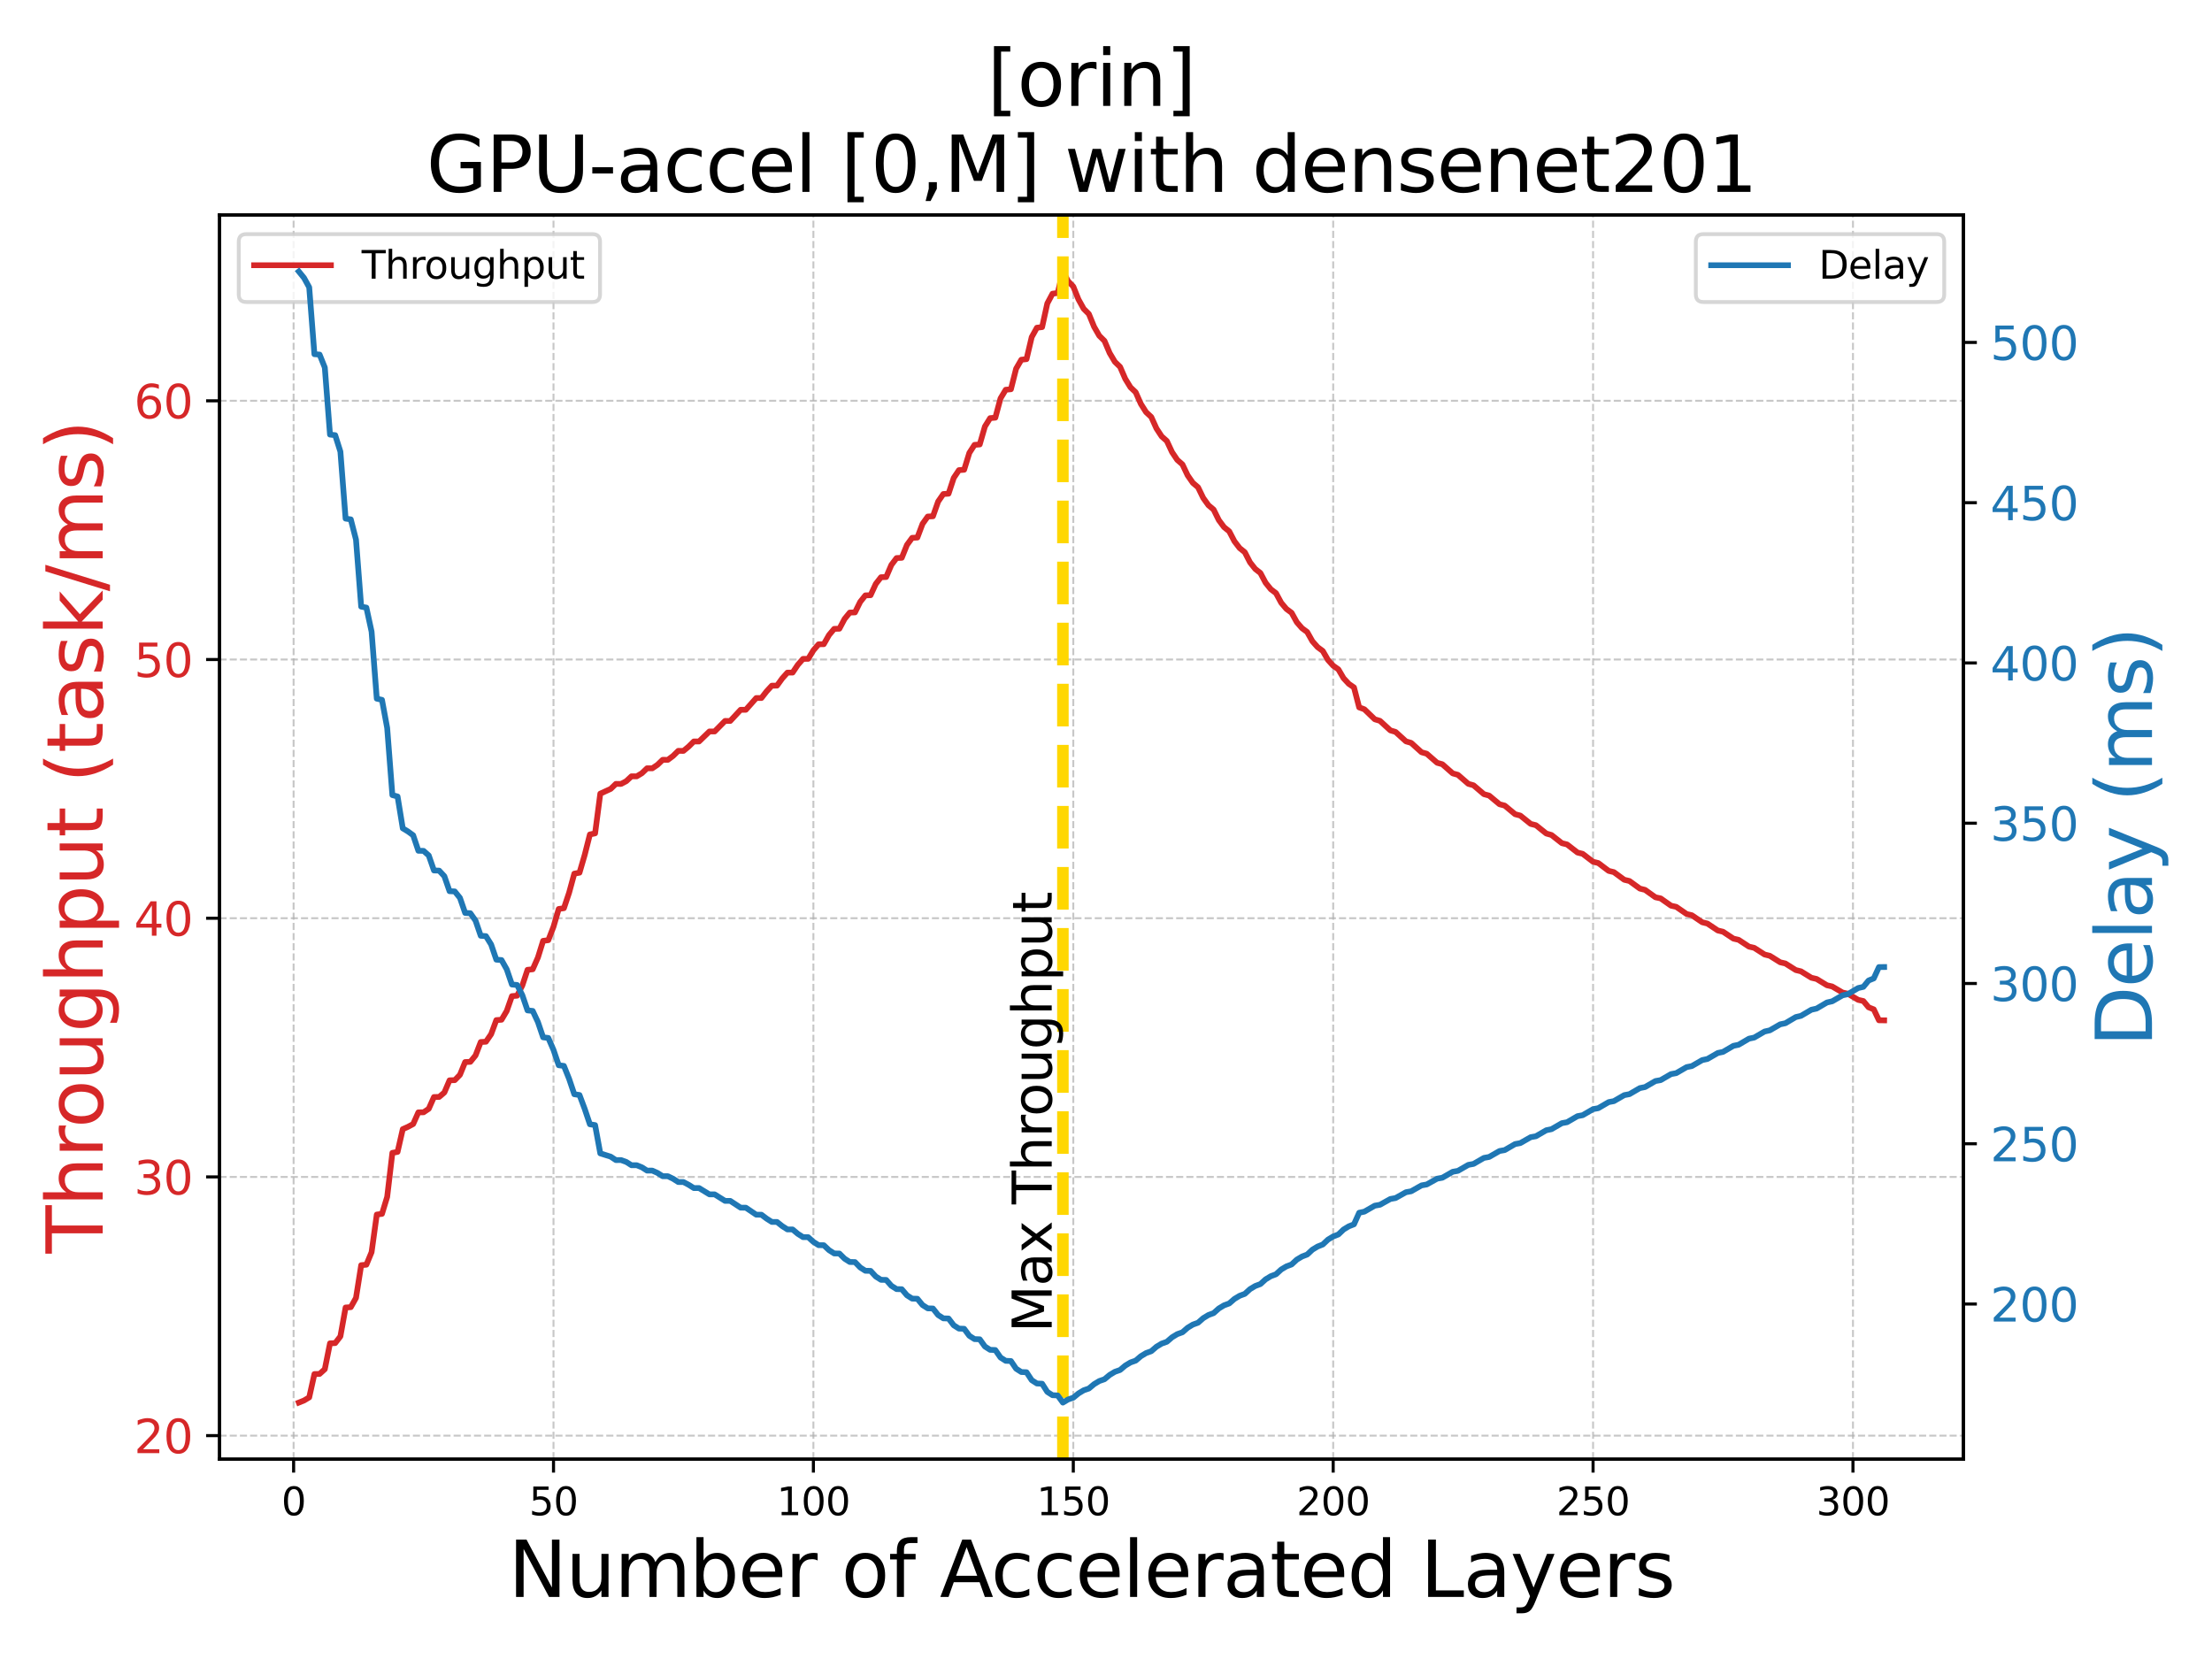 <?xml version="1.0" encoding="utf-8" standalone="no"?>
<!DOCTYPE svg PUBLIC "-//W3C//DTD SVG 1.1//EN"
  "http://www.w3.org/Graphics/SVG/1.1/DTD/svg11.dtd">
<svg xmlns:xlink="http://www.w3.org/1999/xlink" width="576pt" height="432pt" viewBox="0 0 576 432" xmlns="http://www.w3.org/2000/svg" version="1.1">
 <defs>
  <style type="text/css">*{stroke-linejoin: round; stroke-linecap: butt}</style>
 </defs>
 <g id="figure_1">
  <g id="patch_1">
   <path d="M 0 432 
L 576 432 
L 576 0 
L 0 0 
z
" style="fill: #ffffff"/>
  </g>
  <g id="axes_1">
   <g id="patch_2">
    <path d="M 57.17 379.96 
L 511.27 379.96 
L 511.27 55.968 
L 57.17 55.968 
z
" style="fill: #ffffff"/>
   </g>
   <g id="matplotlib.axis_1">
    <g id="xtick_1">
     <g id="line2d_1">
      <path d="M 76.457 379.96 
L 76.457 55.968 
" clip-path="url(#pb96b2871b0)" style="fill: none; stroke-dasharray: 1.85,0.8; stroke-dashoffset: 0; stroke: #b0b0b0; stroke-opacity: 0.7; stroke-width: 0.5"/>
     </g>
     <g id="line2d_2">
      <defs>
       <path id="m03e91aa13e" d="M 0 0 
L 0 3.5 
" style="stroke: #000000; stroke-width: 0.8"/>
      </defs>
      <g>
       <use xlink:href="#m03e91aa13e" x="76.457" y="379.96" style="stroke: #000000; stroke-width: 0.8"/>
      </g>
     </g>
     <g id="text_1">
      <!-- 0 -->
      <g transform="translate(73.276 394.558) scale(0.1 -0.1)">
       <defs>
        <path id="DejaVuSans-30" d="M 2034 4250 
Q 1547 4250 1301 3770 
Q 1056 3291 1056 2328 
Q 1056 1369 1301 889 
Q 1547 409 2034 409 
Q 2525 409 2770 889 
Q 3016 1369 3016 2328 
Q 3016 3291 2770 3770 
Q 2525 4250 2034 4250 
z
M 2034 4750 
Q 2819 4750 3233 4129 
Q 3647 3509 3647 2328 
Q 3647 1150 3233 529 
Q 2819 -91 2034 -91 
Q 1250 -91 836 529 
Q 422 1150 422 2328 
Q 422 3509 836 4129 
Q 1250 4750 2034 4750 
z
" transform="scale(0.016)"/>
       </defs>
       <use xlink:href="#DejaVuSans-30"/>
      </g>
     </g>
    </g>
    <g id="xtick_2">
     <g id="line2d_3">
      <path d="M 144.133 379.96 
L 144.133 55.968 
" clip-path="url(#pb96b2871b0)" style="fill: none; stroke-dasharray: 1.85,0.8; stroke-dashoffset: 0; stroke: #b0b0b0; stroke-opacity: 0.7; stroke-width: 0.5"/>
     </g>
     <g id="line2d_4">
      <g>
       <use xlink:href="#m03e91aa13e" x="144.133" y="379.96" style="stroke: #000000; stroke-width: 0.8"/>
      </g>
     </g>
     <g id="text_2">
      <!-- 50 -->
      <g transform="translate(137.77 394.558) scale(0.1 -0.1)">
       <defs>
        <path id="DejaVuSans-35" d="M 691 4666 
L 3169 4666 
L 3169 4134 
L 1269 4134 
L 1269 2991 
Q 1406 3038 1543 3061 
Q 1681 3084 1819 3084 
Q 2600 3084 3056 2656 
Q 3513 2228 3513 1497 
Q 3513 744 3044 326 
Q 2575 -91 1722 -91 
Q 1428 -91 1123 -41 
Q 819 9 494 109 
L 494 744 
Q 775 591 1075 516 
Q 1375 441 1709 441 
Q 2250 441 2565 725 
Q 2881 1009 2881 1497 
Q 2881 1984 2565 2268 
Q 2250 2553 1709 2553 
Q 1456 2553 1204 2497 
Q 953 2441 691 2322 
L 691 4666 
z
" transform="scale(0.016)"/>
       </defs>
       <use xlink:href="#DejaVuSans-35"/>
       <use xlink:href="#DejaVuSans-30" x="63.623"/>
      </g>
     </g>
    </g>
    <g id="xtick_3">
     <g id="line2d_5">
      <path d="M 211.808 379.96 
L 211.808 55.968 
" clip-path="url(#pb96b2871b0)" style="fill: none; stroke-dasharray: 1.85,0.8; stroke-dashoffset: 0; stroke: #b0b0b0; stroke-opacity: 0.7; stroke-width: 0.5"/>
     </g>
     <g id="line2d_6">
      <g>
       <use xlink:href="#m03e91aa13e" x="211.808" y="379.96" style="stroke: #000000; stroke-width: 0.8"/>
      </g>
     </g>
     <g id="text_3">
      <!-- 100 -->
      <g transform="translate(202.264 394.558) scale(0.1 -0.1)">
       <defs>
        <path id="DejaVuSans-31" d="M 794 531 
L 1825 531 
L 1825 4091 
L 703 3866 
L 703 4441 
L 1819 4666 
L 2450 4666 
L 2450 531 
L 3481 531 
L 3481 0 
L 794 0 
L 794 531 
z
" transform="scale(0.016)"/>
       </defs>
       <use xlink:href="#DejaVuSans-31"/>
       <use xlink:href="#DejaVuSans-30" x="63.623"/>
       <use xlink:href="#DejaVuSans-30" x="127.246"/>
      </g>
     </g>
    </g>
    <g id="xtick_4">
     <g id="line2d_7">
      <path d="M 279.483 379.96 
L 279.483 55.968 
" clip-path="url(#pb96b2871b0)" style="fill: none; stroke-dasharray: 1.85,0.8; stroke-dashoffset: 0; stroke: #b0b0b0; stroke-opacity: 0.7; stroke-width: 0.5"/>
     </g>
     <g id="line2d_8">
      <g>
       <use xlink:href="#m03e91aa13e" x="279.483" y="379.96" style="stroke: #000000; stroke-width: 0.8"/>
      </g>
     </g>
     <g id="text_4">
      <!-- 150 -->
      <g transform="translate(269.939 394.558) scale(0.1 -0.1)">
       <use xlink:href="#DejaVuSans-31"/>
       <use xlink:href="#DejaVuSans-35" x="63.623"/>
       <use xlink:href="#DejaVuSans-30" x="127.246"/>
      </g>
     </g>
    </g>
    <g id="xtick_5">
     <g id="line2d_9">
      <path d="M 347.158 379.96 
L 347.158 55.968 
" clip-path="url(#pb96b2871b0)" style="fill: none; stroke-dasharray: 1.85,0.8; stroke-dashoffset: 0; stroke: #b0b0b0; stroke-opacity: 0.7; stroke-width: 0.5"/>
     </g>
     <g id="line2d_10">
      <g>
       <use xlink:href="#m03e91aa13e" x="347.158" y="379.96" style="stroke: #000000; stroke-width: 0.8"/>
      </g>
     </g>
     <g id="text_5">
      <!-- 200 -->
      <g transform="translate(337.614 394.558) scale(0.1 -0.1)">
       <defs>
        <path id="DejaVuSans-32" d="M 1228 531 
L 3431 531 
L 3431 0 
L 469 0 
L 469 531 
Q 828 903 1448 1529 
Q 2069 2156 2228 2338 
Q 2531 2678 2651 2914 
Q 2772 3150 2772 3378 
Q 2772 3750 2511 3984 
Q 2250 4219 1831 4219 
Q 1534 4219 1204 4116 
Q 875 4013 500 3803 
L 500 4441 
Q 881 4594 1212 4672 
Q 1544 4750 1819 4750 
Q 2544 4750 2975 4387 
Q 3406 4025 3406 3419 
Q 3406 3131 3298 2873 
Q 3191 2616 2906 2266 
Q 2828 2175 2409 1742 
Q 1991 1309 1228 531 
z
" transform="scale(0.016)"/>
       </defs>
       <use xlink:href="#DejaVuSans-32"/>
       <use xlink:href="#DejaVuSans-30" x="63.623"/>
       <use xlink:href="#DejaVuSans-30" x="127.246"/>
      </g>
     </g>
    </g>
    <g id="xtick_6">
     <g id="line2d_11">
      <path d="M 414.833 379.96 
L 414.833 55.968 
" clip-path="url(#pb96b2871b0)" style="fill: none; stroke-dasharray: 1.85,0.8; stroke-dashoffset: 0; stroke: #b0b0b0; stroke-opacity: 0.7; stroke-width: 0.5"/>
     </g>
     <g id="line2d_12">
      <g>
       <use xlink:href="#m03e91aa13e" x="414.833" y="379.96" style="stroke: #000000; stroke-width: 0.8"/>
      </g>
     </g>
     <g id="text_6">
      <!-- 250 -->
      <g transform="translate(405.289 394.558) scale(0.1 -0.1)">
       <use xlink:href="#DejaVuSans-32"/>
       <use xlink:href="#DejaVuSans-35" x="63.623"/>
       <use xlink:href="#DejaVuSans-30" x="127.246"/>
      </g>
     </g>
    </g>
    <g id="xtick_7">
     <g id="line2d_13">
      <path d="M 482.508 379.96 
L 482.508 55.968 
" clip-path="url(#pb96b2871b0)" style="fill: none; stroke-dasharray: 1.85,0.8; stroke-dashoffset: 0; stroke: #b0b0b0; stroke-opacity: 0.7; stroke-width: 0.5"/>
     </g>
     <g id="line2d_14">
      <g>
       <use xlink:href="#m03e91aa13e" x="482.508" y="379.96" style="stroke: #000000; stroke-width: 0.8"/>
      </g>
     </g>
     <g id="text_7">
      <!-- 300 -->
      <g transform="translate(472.964 394.558) scale(0.1 -0.1)">
       <defs>
        <path id="DejaVuSans-33" d="M 2597 2516 
Q 3050 2419 3304 2112 
Q 3559 1806 3559 1356 
Q 3559 666 3084 287 
Q 2609 -91 1734 -91 
Q 1441 -91 1130 -33 
Q 819 25 488 141 
L 488 750 
Q 750 597 1062 519 
Q 1375 441 1716 441 
Q 2309 441 2620 675 
Q 2931 909 2931 1356 
Q 2931 1769 2642 2001 
Q 2353 2234 1838 2234 
L 1294 2234 
L 1294 2753 
L 1863 2753 
Q 2328 2753 2575 2939 
Q 2822 3125 2822 3475 
Q 2822 3834 2567 4026 
Q 2313 4219 1838 4219 
Q 1578 4219 1281 4162 
Q 984 4106 628 3988 
L 628 4550 
Q 988 4650 1302 4700 
Q 1616 4750 1894 4750 
Q 2613 4750 3031 4423 
Q 3450 4097 3450 3541 
Q 3450 3153 3228 2886 
Q 3006 2619 2597 2516 
z
" transform="scale(0.016)"/>
       </defs>
       <use xlink:href="#DejaVuSans-33"/>
       <use xlink:href="#DejaVuSans-30" x="63.623"/>
       <use xlink:href="#DejaVuSans-30" x="127.246"/>
      </g>
     </g>
    </g>
    <g id="text_8">
     <!-- Number of Accelerated Layers -->
     <g transform="translate(132.375 415.835) scale(0.2 -0.2)">
      <defs>
       <path id="DejaVuSans-4e" d="M 628 4666 
L 1478 4666 
L 3547 763 
L 3547 4666 
L 4159 4666 
L 4159 0 
L 3309 0 
L 1241 3903 
L 1241 0 
L 628 0 
L 628 4666 
z
" transform="scale(0.016)"/>
       <path id="DejaVuSans-75" d="M 544 1381 
L 544 3500 
L 1119 3500 
L 1119 1403 
Q 1119 906 1312 657 
Q 1506 409 1894 409 
Q 2359 409 2629 706 
Q 2900 1003 2900 1516 
L 2900 3500 
L 3475 3500 
L 3475 0 
L 2900 0 
L 2900 538 
Q 2691 219 2414 64 
Q 2138 -91 1772 -91 
Q 1169 -91 856 284 
Q 544 659 544 1381 
z
M 1991 3584 
L 1991 3584 
z
" transform="scale(0.016)"/>
       <path id="DejaVuSans-6d" d="M 3328 2828 
Q 3544 3216 3844 3400 
Q 4144 3584 4550 3584 
Q 5097 3584 5394 3201 
Q 5691 2819 5691 2113 
L 5691 0 
L 5113 0 
L 5113 2094 
Q 5113 2597 4934 2840 
Q 4756 3084 4391 3084 
Q 3944 3084 3684 2787 
Q 3425 2491 3425 1978 
L 3425 0 
L 2847 0 
L 2847 2094 
Q 2847 2600 2669 2842 
Q 2491 3084 2119 3084 
Q 1678 3084 1418 2786 
Q 1159 2488 1159 1978 
L 1159 0 
L 581 0 
L 581 3500 
L 1159 3500 
L 1159 2956 
Q 1356 3278 1631 3431 
Q 1906 3584 2284 3584 
Q 2666 3584 2933 3390 
Q 3200 3197 3328 2828 
z
" transform="scale(0.016)"/>
       <path id="DejaVuSans-62" d="M 3116 1747 
Q 3116 2381 2855 2742 
Q 2594 3103 2138 3103 
Q 1681 3103 1420 2742 
Q 1159 2381 1159 1747 
Q 1159 1113 1420 752 
Q 1681 391 2138 391 
Q 2594 391 2855 752 
Q 3116 1113 3116 1747 
z
M 1159 2969 
Q 1341 3281 1617 3432 
Q 1894 3584 2278 3584 
Q 2916 3584 3314 3078 
Q 3713 2572 3713 1747 
Q 3713 922 3314 415 
Q 2916 -91 2278 -91 
Q 1894 -91 1617 61 
Q 1341 213 1159 525 
L 1159 0 
L 581 0 
L 581 4863 
L 1159 4863 
L 1159 2969 
z
" transform="scale(0.016)"/>
       <path id="DejaVuSans-65" d="M 3597 1894 
L 3597 1613 
L 953 1613 
Q 991 1019 1311 708 
Q 1631 397 2203 397 
Q 2534 397 2845 478 
Q 3156 559 3463 722 
L 3463 178 
Q 3153 47 2828 -22 
Q 2503 -91 2169 -91 
Q 1331 -91 842 396 
Q 353 884 353 1716 
Q 353 2575 817 3079 
Q 1281 3584 2069 3584 
Q 2775 3584 3186 3129 
Q 3597 2675 3597 1894 
z
M 3022 2063 
Q 3016 2534 2758 2815 
Q 2500 3097 2075 3097 
Q 1594 3097 1305 2825 
Q 1016 2553 972 2059 
L 3022 2063 
z
" transform="scale(0.016)"/>
       <path id="DejaVuSans-72" d="M 2631 2963 
Q 2534 3019 2420 3045 
Q 2306 3072 2169 3072 
Q 1681 3072 1420 2755 
Q 1159 2438 1159 1844 
L 1159 0 
L 581 0 
L 581 3500 
L 1159 3500 
L 1159 2956 
Q 1341 3275 1631 3429 
Q 1922 3584 2338 3584 
Q 2397 3584 2469 3576 
Q 2541 3569 2628 3553 
L 2631 2963 
z
" transform="scale(0.016)"/>
       <path id="DejaVuSans-20" transform="scale(0.016)"/>
       <path id="DejaVuSans-6f" d="M 1959 3097 
Q 1497 3097 1228 2736 
Q 959 2375 959 1747 
Q 959 1119 1226 758 
Q 1494 397 1959 397 
Q 2419 397 2687 759 
Q 2956 1122 2956 1747 
Q 2956 2369 2687 2733 
Q 2419 3097 1959 3097 
z
M 1959 3584 
Q 2709 3584 3137 3096 
Q 3566 2609 3566 1747 
Q 3566 888 3137 398 
Q 2709 -91 1959 -91 
Q 1206 -91 779 398 
Q 353 888 353 1747 
Q 353 2609 779 3096 
Q 1206 3584 1959 3584 
z
" transform="scale(0.016)"/>
       <path id="DejaVuSans-66" d="M 2375 4863 
L 2375 4384 
L 1825 4384 
Q 1516 4384 1395 4259 
Q 1275 4134 1275 3809 
L 1275 3500 
L 2222 3500 
L 2222 3053 
L 1275 3053 
L 1275 0 
L 697 0 
L 697 3053 
L 147 3053 
L 147 3500 
L 697 3500 
L 697 3744 
Q 697 4328 969 4595 
Q 1241 4863 1831 4863 
L 2375 4863 
z
" transform="scale(0.016)"/>
       <path id="DejaVuSans-41" d="M 2188 4044 
L 1331 1722 
L 3047 1722 
L 2188 4044 
z
M 1831 4666 
L 2547 4666 
L 4325 0 
L 3669 0 
L 3244 1197 
L 1141 1197 
L 716 0 
L 50 0 
L 1831 4666 
z
" transform="scale(0.016)"/>
       <path id="DejaVuSans-63" d="M 3122 3366 
L 3122 2828 
Q 2878 2963 2633 3030 
Q 2388 3097 2138 3097 
Q 1578 3097 1268 2742 
Q 959 2388 959 1747 
Q 959 1106 1268 751 
Q 1578 397 2138 397 
Q 2388 397 2633 464 
Q 2878 531 3122 666 
L 3122 134 
Q 2881 22 2623 -34 
Q 2366 -91 2075 -91 
Q 1284 -91 818 406 
Q 353 903 353 1747 
Q 353 2603 823 3093 
Q 1294 3584 2113 3584 
Q 2378 3584 2631 3529 
Q 2884 3475 3122 3366 
z
" transform="scale(0.016)"/>
       <path id="DejaVuSans-6c" d="M 603 4863 
L 1178 4863 
L 1178 0 
L 603 0 
L 603 4863 
z
" transform="scale(0.016)"/>
       <path id="DejaVuSans-61" d="M 2194 1759 
Q 1497 1759 1228 1600 
Q 959 1441 959 1056 
Q 959 750 1161 570 
Q 1363 391 1709 391 
Q 2188 391 2477 730 
Q 2766 1069 2766 1631 
L 2766 1759 
L 2194 1759 
z
M 3341 1997 
L 3341 0 
L 2766 0 
L 2766 531 
Q 2569 213 2275 61 
Q 1981 -91 1556 -91 
Q 1019 -91 701 211 
Q 384 513 384 1019 
Q 384 1609 779 1909 
Q 1175 2209 1959 2209 
L 2766 2209 
L 2766 2266 
Q 2766 2663 2505 2880 
Q 2244 3097 1772 3097 
Q 1472 3097 1187 3025 
Q 903 2953 641 2809 
L 641 3341 
Q 956 3463 1253 3523 
Q 1550 3584 1831 3584 
Q 2591 3584 2966 3190 
Q 3341 2797 3341 1997 
z
" transform="scale(0.016)"/>
       <path id="DejaVuSans-74" d="M 1172 4494 
L 1172 3500 
L 2356 3500 
L 2356 3053 
L 1172 3053 
L 1172 1153 
Q 1172 725 1289 603 
Q 1406 481 1766 481 
L 2356 481 
L 2356 0 
L 1766 0 
Q 1100 0 847 248 
Q 594 497 594 1153 
L 594 3053 
L 172 3053 
L 172 3500 
L 594 3500 
L 594 4494 
L 1172 4494 
z
" transform="scale(0.016)"/>
       <path id="DejaVuSans-64" d="M 2906 2969 
L 2906 4863 
L 3481 4863 
L 3481 0 
L 2906 0 
L 2906 525 
Q 2725 213 2448 61 
Q 2172 -91 1784 -91 
Q 1150 -91 751 415 
Q 353 922 353 1747 
Q 353 2572 751 3078 
Q 1150 3584 1784 3584 
Q 2172 3584 2448 3432 
Q 2725 3281 2906 2969 
z
M 947 1747 
Q 947 1113 1208 752 
Q 1469 391 1925 391 
Q 2381 391 2643 752 
Q 2906 1113 2906 1747 
Q 2906 2381 2643 2742 
Q 2381 3103 1925 3103 
Q 1469 3103 1208 2742 
Q 947 2381 947 1747 
z
" transform="scale(0.016)"/>
       <path id="DejaVuSans-4c" d="M 628 4666 
L 1259 4666 
L 1259 531 
L 3531 531 
L 3531 0 
L 628 0 
L 628 4666 
z
" transform="scale(0.016)"/>
       <path id="DejaVuSans-79" d="M 2059 -325 
Q 1816 -950 1584 -1140 
Q 1353 -1331 966 -1331 
L 506 -1331 
L 506 -850 
L 844 -850 
Q 1081 -850 1212 -737 
Q 1344 -625 1503 -206 
L 1606 56 
L 191 3500 
L 800 3500 
L 1894 763 
L 2988 3500 
L 3597 3500 
L 2059 -325 
z
" transform="scale(0.016)"/>
       <path id="DejaVuSans-73" d="M 2834 3397 
L 2834 2853 
Q 2591 2978 2328 3040 
Q 2066 3103 1784 3103 
Q 1356 3103 1142 2972 
Q 928 2841 928 2578 
Q 928 2378 1081 2264 
Q 1234 2150 1697 2047 
L 1894 2003 
Q 2506 1872 2764 1633 
Q 3022 1394 3022 966 
Q 3022 478 2636 193 
Q 2250 -91 1575 -91 
Q 1294 -91 989 -36 
Q 684 19 347 128 
L 347 722 
Q 666 556 975 473 
Q 1284 391 1588 391 
Q 1994 391 2212 530 
Q 2431 669 2431 922 
Q 2431 1156 2273 1281 
Q 2116 1406 1581 1522 
L 1381 1569 
Q 847 1681 609 1914 
Q 372 2147 372 2553 
Q 372 3047 722 3315 
Q 1072 3584 1716 3584 
Q 2034 3584 2315 3537 
Q 2597 3491 2834 3397 
z
" transform="scale(0.016)"/>
      </defs>
      <use xlink:href="#DejaVuSans-4e"/>
      <use xlink:href="#DejaVuSans-75" x="74.805"/>
      <use xlink:href="#DejaVuSans-6d" x="138.184"/>
      <use xlink:href="#DejaVuSans-62" x="235.596"/>
      <use xlink:href="#DejaVuSans-65" x="299.072"/>
      <use xlink:href="#DejaVuSans-72" x="360.596"/>
      <use xlink:href="#DejaVuSans-20" x="401.709"/>
      <use xlink:href="#DejaVuSans-6f" x="433.496"/>
      <use xlink:href="#DejaVuSans-66" x="494.678"/>
      <use xlink:href="#DejaVuSans-20" x="529.883"/>
      <use xlink:href="#DejaVuSans-41" x="561.67"/>
      <use xlink:href="#DejaVuSans-63" x="628.328"/>
      <use xlink:href="#DejaVuSans-63" x="683.309"/>
      <use xlink:href="#DejaVuSans-65" x="738.289"/>
      <use xlink:href="#DejaVuSans-6c" x="799.812"/>
      <use xlink:href="#DejaVuSans-65" x="827.596"/>
      <use xlink:href="#DejaVuSans-72" x="889.119"/>
      <use xlink:href="#DejaVuSans-61" x="930.232"/>
      <use xlink:href="#DejaVuSans-74" x="991.512"/>
      <use xlink:href="#DejaVuSans-65" x="1030.721"/>
      <use xlink:href="#DejaVuSans-64" x="1092.244"/>
      <use xlink:href="#DejaVuSans-20" x="1155.721"/>
      <use xlink:href="#DejaVuSans-4c" x="1187.508"/>
      <use xlink:href="#DejaVuSans-61" x="1243.221"/>
      <use xlink:href="#DejaVuSans-79" x="1304.5"/>
      <use xlink:href="#DejaVuSans-65" x="1363.68"/>
      <use xlink:href="#DejaVuSans-72" x="1425.203"/>
      <use xlink:href="#DejaVuSans-73" x="1466.316"/>
     </g>
    </g>
   </g>
   <g id="matplotlib.axis_2">
    <g id="ytick_1">
     <g id="line2d_15">
      <path d="M 57.17 373.838 
L 511.27 373.838 
" clip-path="url(#pb96b2871b0)" style="fill: none; stroke-dasharray: 1.85,0.8; stroke-dashoffset: 0; stroke: #b0b0b0; stroke-opacity: 0.7; stroke-width: 0.5"/>
     </g>
     <g id="line2d_16">
      <defs>
       <path id="mc48173b32a" d="M 0 0 
L -3.5 0 
" style="stroke: #000000; stroke-width: 0.8"/>
      </defs>
      <g>
       <use xlink:href="#mc48173b32a" x="57.17" y="373.838" style="stroke: #000000; stroke-width: 0.8"/>
      </g>
     </g>
     <g id="text_9">
      <!-- 20 -->
      <g style="fill: #d62728" transform="translate(34.9 378.397) scale(0.12 -0.12)">
       <use xlink:href="#DejaVuSans-32"/>
       <use xlink:href="#DejaVuSans-30" x="63.623"/>
      </g>
     </g>
    </g>
    <g id="ytick_2">
     <g id="line2d_17">
      <path d="M 57.17 306.47 
L 511.27 306.47 
" clip-path="url(#pb96b2871b0)" style="fill: none; stroke-dasharray: 1.85,0.8; stroke-dashoffset: 0; stroke: #b0b0b0; stroke-opacity: 0.7; stroke-width: 0.5"/>
     </g>
     <g id="line2d_18">
      <g>
       <use xlink:href="#mc48173b32a" x="57.17" y="306.47" style="stroke: #000000; stroke-width: 0.8"/>
      </g>
     </g>
     <g id="text_10">
      <!-- 30 -->
      <g style="fill: #d62728" transform="translate(34.9 311.029) scale(0.12 -0.12)">
       <use xlink:href="#DejaVuSans-33"/>
       <use xlink:href="#DejaVuSans-30" x="63.623"/>
      </g>
     </g>
    </g>
    <g id="ytick_3">
     <g id="line2d_19">
      <path d="M 57.17 239.102 
L 511.27 239.102 
" clip-path="url(#pb96b2871b0)" style="fill: none; stroke-dasharray: 1.85,0.8; stroke-dashoffset: 0; stroke: #b0b0b0; stroke-opacity: 0.7; stroke-width: 0.5"/>
     </g>
     <g id="line2d_20">
      <g>
       <use xlink:href="#mc48173b32a" x="57.17" y="239.102" style="stroke: #000000; stroke-width: 0.8"/>
      </g>
     </g>
     <g id="text_11">
      <!-- 40 -->
      <g style="fill: #d62728" transform="translate(34.9 243.661) scale(0.12 -0.12)">
       <defs>
        <path id="DejaVuSans-34" d="M 2419 4116 
L 825 1625 
L 2419 1625 
L 2419 4116 
z
M 2253 4666 
L 3047 4666 
L 3047 1625 
L 3713 1625 
L 3713 1100 
L 3047 1100 
L 3047 0 
L 2419 0 
L 2419 1100 
L 313 1100 
L 313 1709 
L 2253 4666 
z
" transform="scale(0.016)"/>
       </defs>
       <use xlink:href="#DejaVuSans-34"/>
       <use xlink:href="#DejaVuSans-30" x="63.623"/>
      </g>
     </g>
    </g>
    <g id="ytick_4">
     <g id="line2d_21">
      <path d="M 57.17 171.734 
L 511.27 171.734 
" clip-path="url(#pb96b2871b0)" style="fill: none; stroke-dasharray: 1.85,0.8; stroke-dashoffset: 0; stroke: #b0b0b0; stroke-opacity: 0.7; stroke-width: 0.5"/>
     </g>
     <g id="line2d_22">
      <g>
       <use xlink:href="#mc48173b32a" x="57.17" y="171.734" style="stroke: #000000; stroke-width: 0.8"/>
      </g>
     </g>
     <g id="text_12">
      <!-- 50 -->
      <g style="fill: #d62728" transform="translate(34.9 176.293) scale(0.12 -0.12)">
       <use xlink:href="#DejaVuSans-35"/>
       <use xlink:href="#DejaVuSans-30" x="63.623"/>
      </g>
     </g>
    </g>
    <g id="ytick_5">
     <g id="line2d_23">
      <path d="M 57.17 104.367 
L 511.27 104.367 
" clip-path="url(#pb96b2871b0)" style="fill: none; stroke-dasharray: 1.85,0.8; stroke-dashoffset: 0; stroke: #b0b0b0; stroke-opacity: 0.7; stroke-width: 0.5"/>
     </g>
     <g id="line2d_24">
      <g>
       <use xlink:href="#mc48173b32a" x="57.17" y="104.367" style="stroke: #000000; stroke-width: 0.8"/>
      </g>
     </g>
     <g id="text_13">
      <!-- 60 -->
      <g style="fill: #d62728" transform="translate(34.9 108.926) scale(0.12 -0.12)">
       <defs>
        <path id="DejaVuSans-36" d="M 2113 2584 
Q 1688 2584 1439 2293 
Q 1191 2003 1191 1497 
Q 1191 994 1439 701 
Q 1688 409 2113 409 
Q 2538 409 2786 701 
Q 3034 994 3034 1497 
Q 3034 2003 2786 2293 
Q 2538 2584 2113 2584 
z
M 3366 4563 
L 3366 3988 
Q 3128 4100 2886 4159 
Q 2644 4219 2406 4219 
Q 1781 4219 1451 3797 
Q 1122 3375 1075 2522 
Q 1259 2794 1537 2939 
Q 1816 3084 2150 3084 
Q 2853 3084 3261 2657 
Q 3669 2231 3669 1497 
Q 3669 778 3244 343 
Q 2819 -91 2113 -91 
Q 1303 -91 875 529 
Q 447 1150 447 2328 
Q 447 3434 972 4092 
Q 1497 4750 2381 4750 
Q 2619 4750 2861 4703 
Q 3103 4656 3366 4563 
z
" transform="scale(0.016)"/>
       </defs>
       <use xlink:href="#DejaVuSans-36"/>
       <use xlink:href="#DejaVuSans-30" x="63.623"/>
      </g>
     </g>
    </g>
    <g id="text_14">
     <!-- Throughput (task/ms) -->
     <g style="fill: #d62728" transform="translate(26.741 326.392) rotate(-90) scale(0.2 -0.2)">
      <defs>
       <path id="DejaVuSans-54" d="M -19 4666 
L 3928 4666 
L 3928 4134 
L 2272 4134 
L 2272 0 
L 1638 0 
L 1638 4134 
L -19 4134 
L -19 4666 
z
" transform="scale(0.016)"/>
       <path id="DejaVuSans-68" d="M 3513 2113 
L 3513 0 
L 2938 0 
L 2938 2094 
Q 2938 2591 2744 2837 
Q 2550 3084 2163 3084 
Q 1697 3084 1428 2787 
Q 1159 2491 1159 1978 
L 1159 0 
L 581 0 
L 581 4863 
L 1159 4863 
L 1159 2956 
Q 1366 3272 1645 3428 
Q 1925 3584 2291 3584 
Q 2894 3584 3203 3211 
Q 3513 2838 3513 2113 
z
" transform="scale(0.016)"/>
       <path id="DejaVuSans-67" d="M 2906 1791 
Q 2906 2416 2648 2759 
Q 2391 3103 1925 3103 
Q 1463 3103 1205 2759 
Q 947 2416 947 1791 
Q 947 1169 1205 825 
Q 1463 481 1925 481 
Q 2391 481 2648 825 
Q 2906 1169 2906 1791 
z
M 3481 434 
Q 3481 -459 3084 -895 
Q 2688 -1331 1869 -1331 
Q 1566 -1331 1297 -1286 
Q 1028 -1241 775 -1147 
L 775 -588 
Q 1028 -725 1275 -790 
Q 1522 -856 1778 -856 
Q 2344 -856 2625 -561 
Q 2906 -266 2906 331 
L 2906 616 
Q 2728 306 2450 153 
Q 2172 0 1784 0 
Q 1141 0 747 490 
Q 353 981 353 1791 
Q 353 2603 747 3093 
Q 1141 3584 1784 3584 
Q 2172 3584 2450 3431 
Q 2728 3278 2906 2969 
L 2906 3500 
L 3481 3500 
L 3481 434 
z
" transform="scale(0.016)"/>
       <path id="DejaVuSans-70" d="M 1159 525 
L 1159 -1331 
L 581 -1331 
L 581 3500 
L 1159 3500 
L 1159 2969 
Q 1341 3281 1617 3432 
Q 1894 3584 2278 3584 
Q 2916 3584 3314 3078 
Q 3713 2572 3713 1747 
Q 3713 922 3314 415 
Q 2916 -91 2278 -91 
Q 1894 -91 1617 61 
Q 1341 213 1159 525 
z
M 3116 1747 
Q 3116 2381 2855 2742 
Q 2594 3103 2138 3103 
Q 1681 3103 1420 2742 
Q 1159 2381 1159 1747 
Q 1159 1113 1420 752 
Q 1681 391 2138 391 
Q 2594 391 2855 752 
Q 3116 1113 3116 1747 
z
" transform="scale(0.016)"/>
       <path id="DejaVuSans-28" d="M 1984 4856 
Q 1566 4138 1362 3434 
Q 1159 2731 1159 2009 
Q 1159 1288 1364 580 
Q 1569 -128 1984 -844 
L 1484 -844 
Q 1016 -109 783 600 
Q 550 1309 550 2009 
Q 550 2706 781 3412 
Q 1013 4119 1484 4856 
L 1984 4856 
z
" transform="scale(0.016)"/>
       <path id="DejaVuSans-6b" d="M 581 4863 
L 1159 4863 
L 1159 1991 
L 2875 3500 
L 3609 3500 
L 1753 1863 
L 3688 0 
L 2938 0 
L 1159 1709 
L 1159 0 
L 581 0 
L 581 4863 
z
" transform="scale(0.016)"/>
       <path id="DejaVuSans-2f" d="M 1625 4666 
L 2156 4666 
L 531 -594 
L 0 -594 
L 1625 4666 
z
" transform="scale(0.016)"/>
       <path id="DejaVuSans-29" d="M 513 4856 
L 1013 4856 
Q 1481 4119 1714 3412 
Q 1947 2706 1947 2009 
Q 1947 1309 1714 600 
Q 1481 -109 1013 -844 
L 513 -844 
Q 928 -128 1133 580 
Q 1338 1288 1338 2009 
Q 1338 2731 1133 3434 
Q 928 4138 513 4856 
z
" transform="scale(0.016)"/>
      </defs>
      <use xlink:href="#DejaVuSans-54"/>
      <use xlink:href="#DejaVuSans-68" x="61.084"/>
      <use xlink:href="#DejaVuSans-72" x="124.463"/>
      <use xlink:href="#DejaVuSans-6f" x="163.326"/>
      <use xlink:href="#DejaVuSans-75" x="224.508"/>
      <use xlink:href="#DejaVuSans-67" x="287.887"/>
      <use xlink:href="#DejaVuSans-68" x="351.363"/>
      <use xlink:href="#DejaVuSans-70" x="414.742"/>
      <use xlink:href="#DejaVuSans-75" x="478.219"/>
      <use xlink:href="#DejaVuSans-74" x="541.598"/>
      <use xlink:href="#DejaVuSans-20" x="580.807"/>
      <use xlink:href="#DejaVuSans-28" x="612.594"/>
      <use xlink:href="#DejaVuSans-74" x="651.607"/>
      <use xlink:href="#DejaVuSans-61" x="690.816"/>
      <use xlink:href="#DejaVuSans-73" x="752.096"/>
      <use xlink:href="#DejaVuSans-6b" x="804.195"/>
      <use xlink:href="#DejaVuSans-2f" x="862.105"/>
      <use xlink:href="#DejaVuSans-6d" x="895.797"/>
      <use xlink:href="#DejaVuSans-73" x="993.209"/>
      <use xlink:href="#DejaVuSans-29" x="1045.309"/>
     </g>
    </g>
   </g>
   <g id="line2d_25">
    <path d="M 77.811 365.233 
L 79.164 364.686 
L 80.518 363.875 
L 81.871 357.801 
L 83.225 357.765 
L 84.578 356.536 
L 85.932 349.798 
L 87.285 349.738 
L 88.639 347.995 
L 89.992 340.473 
L 91.346 340.384 
L 92.699 337.975 
L 94.053 329.45 
L 95.406 329.322 
L 96.76 326.056 
L 98.113 316.268 
L 99.467 316.088 
L 100.82 311.669 
L 102.174 300.199 
L 103.527 299.952 
L 104.881 294.026 
L 106.234 293.425 
L 107.588 292.694 
L 108.941 289.655 
L 110.295 289.637 
L 111.648 288.722 
L 113.002 285.666 
L 114.355 285.639 
L 115.709 284.484 
L 117.062 281.313 
L 118.416 281.267 
L 119.769 279.878 
L 121.123 276.558 
L 122.476 276.499 
L 123.83 274.831 
L 125.183 271.341 
L 126.537 271.261 
L 127.89 269.294 
L 129.244 265.632 
L 130.597 265.537 
L 131.951 263.252 
L 133.305 259.392 
L 134.658 259.275 
L 136.012 256.622 
L 137.365 252.535 
L 138.719 252.397 
L 140.072 249.335 
L 141.426 244.993 
L 142.779 244.819 
L 144.133 241.313 
L 145.486 236.693 
L 146.84 236.491 
L 148.193 232.463 
L 149.547 227.495 
L 150.9 227.25 
L 152.254 222.62 
L 153.607 217.291 
L 154.961 217.006 
L 156.314 206.662 
L 159.021 205.428 
L 160.375 204.123 
L 161.728 204.133 
L 163.082 203.414 
L 164.435 202.147 
L 165.789 202.161 
L 167.142 201.35 
L 168.496 200.056 
L 169.849 200.071 
L 171.203 199.158 
L 172.556 197.855 
L 173.91 197.859 
L 175.263 196.847 
L 176.617 195.52 
L 177.97 195.531 
L 179.324 194.41 
L 180.677 193.071 
L 182.031 193.079 
L 184.738 190.469 
L 186.091 190.473 
L 188.798 187.734 
L 190.152 187.737 
L 192.859 184.824 
L 194.212 184.823 
L 196.919 181.766 
L 198.273 181.76 
L 199.626 180.022 
L 200.98 178.548 
L 202.333 178.536 
L 203.687 176.661 
L 205.04 175.149 
L 206.394 175.136 
L 207.747 173.119 
L 209.101 171.576 
L 210.454 171.556 
L 211.808 169.341 
L 213.161 167.768 
L 214.515 167.743 
L 215.868 165.37 
L 217.222 163.752 
L 218.575 163.715 
L 219.929 161.166 
L 221.282 159.509 
L 222.636 159.469 
L 223.989 156.734 
L 225.343 155.036 
L 226.696 154.992 
L 228.05 152.05 
L 229.403 150.308 
L 230.757 150.253 
L 232.11 147.106 
L 233.464 145.316 
L 234.817 145.253 
L 236.171 141.896 
L 237.524 140.049 
L 238.878 139.98 
L 240.231 136.402 
L 241.585 134.506 
L 242.938 134.435 
L 244.292 130.598 
L 245.645 128.642 
L 246.999 128.553 
L 248.352 124.444 
L 249.706 122.425 
L 251.059 122.324 
L 252.413 117.935 
L 253.766 115.84 
L 255.12 115.733 
L 256.473 111.053 
L 257.827 108.882 
L 259.18 108.76 
L 260.534 103.742 
L 261.887 101.49 
L 263.241 101.358 
L 264.594 96.009 
L 265.948 93.671 
L 267.301 93.523 
L 268.655 87.778 
L 270.008 85.335 
L 271.362 85.175 
L 272.715 79.018 
L 274.069 76.478 
L 275.422 76.298 
L 276.776 70.695 
L 278.129 73.21 
L 279.483 74.617 
L 280.836 77.975 
L 282.19 80.407 
L 283.543 81.768 
L 284.897 85.081 
L 286.25 87.432 
L 287.604 88.768 
L 288.957 91.938 
L 290.311 94.216 
L 291.664 95.523 
L 293.018 98.648 
L 294.371 100.852 
L 295.725 102.135 
L 297.078 105.176 
L 298.432 107.319 
L 299.785 108.58 
L 301.139 111.568 
L 302.492 113.635 
L 303.846 114.838 
L 305.199 117.735 
L 306.553 119.752 
L 307.906 120.938 
L 309.26 123.785 
L 310.613 125.734 
L 311.967 126.887 
L 313.32 129.671 
L 314.674 131.558 
L 316.027 132.7 
L 317.381 135.439 
L 318.734 137.261 
L 320.088 138.359 
L 321.441 140.947 
L 322.795 142.717 
L 324.148 143.805 
L 325.502 146.435 
L 326.855 148.148 
L 328.209 149.214 
L 329.562 151.757 
L 330.916 153.434 
L 332.269 154.459 
L 333.623 156.96 
L 334.976 158.567 
L 336.33 159.567 
L 337.683 162.016 
L 339.037 163.579 
L 340.39 164.575 
L 341.744 166.98 
L 343.097 168.51 
L 344.451 169.51 
L 345.804 171.857 
L 347.158 173.35 
L 348.511 174.298 
L 349.865 176.611 
L 351.218 178.066 
L 352.572 179.001 
L 353.925 184.205 
L 355.279 184.693 
L 357.986 187.302 
L 359.339 187.703 
L 362.046 190.189 
L 363.4 190.588 
L 366.107 193.05 
L 367.46 193.442 
L 370.167 195.885 
L 371.521 196.265 
L 374.228 198.627 
L 375.581 199.004 
L 378.288 201.39 
L 379.642 201.76 
L 382.349 204.109 
L 383.702 204.485 
L 386.409 206.801 
L 387.763 207.165 
L 390.47 209.422 
L 391.823 209.773 
L 394.53 212.017 
L 395.884 212.373 
L 398.591 214.543 
L 399.944 214.881 
L 402.651 217.047 
L 404.005 217.428 
L 406.712 219.558 
L 408.065 219.892 
L 410.772 221.998 
L 412.126 222.334 
L 414.833 224.402 
L 416.186 224.731 
L 418.893 226.773 
L 420.247 227.1 
L 422.954 229.089 
L 424.307 229.41 
L 427.014 231.383 
L 428.368 231.72 
L 431.075 233.649 
L 432.428 233.941 
L 435.135 235.837 
L 436.489 236.14 
L 439.196 238.006 
L 440.55 238.323 
L 443.257 240.156 
L 444.61 240.492 
L 447.317 242.295 
L 448.671 242.619 
L 451.378 244.413 
L 452.731 244.727 
L 455.438 246.5 
L 456.792 246.816 
L 459.499 248.55 
L 460.852 248.885 
L 463.559 250.577 
L 464.913 250.89 
L 467.62 252.599 
L 468.973 252.934 
L 471.68 254.603 
L 473.034 254.92 
L 475.741 256.56 
L 477.094 256.873 
L 479.801 258.458 
L 481.155 258.755 
L 483.862 260.36 
L 485.215 260.668 
L 486.569 262.295 
L 487.922 262.834 
L 489.276 265.679 
L 490.629 265.695 
L 490.629 265.695 
" clip-path="url(#pb96b2871b0)" style="fill: none; stroke: #d62728; stroke-width: 1.5; stroke-linecap: square"/>
   </g>
   <g id="line2d_26">
    <path d="M 276.776 379.96 
L 276.776 55.968 
" clip-path="url(#pb96b2871b0)" style="fill: none; stroke-dasharray: 11.1,4.8; stroke-dashoffset: 0; stroke: #ffd700; stroke-width: 3"/>
   </g>
   <g id="patch_3">
    <path d="M 57.17 379.96 
L 57.17 55.968 
" style="fill: none; stroke: #000000; stroke-width: 0.8; stroke-linejoin: miter; stroke-linecap: square"/>
   </g>
   <g id="patch_4">
    <path d="M 511.27 379.96 
L 511.27 55.968 
" style="fill: none; stroke: #000000; stroke-width: 0.8; stroke-linejoin: miter; stroke-linecap: square"/>
   </g>
   <g id="patch_5">
    <path d="M 57.17 379.96 
L 511.27 379.96 
" style="fill: none; stroke: #000000; stroke-width: 0.8; stroke-linejoin: miter; stroke-linecap: square"/>
   </g>
   <g id="patch_6">
    <path d="M 57.17 55.968 
L 511.27 55.968 
" style="fill: none; stroke: #000000; stroke-width: 0.8; stroke-linejoin: miter; stroke-linecap: square"/>
   </g>
   <g id="text_15">
    <!-- Max Throughput -->
    <g transform="translate(273.864 346.987) rotate(-90) scale(0.14 -0.14)">
     <defs>
      <path id="DejaVuSans-4d" d="M 628 4666 
L 1569 4666 
L 2759 1491 
L 3956 4666 
L 4897 4666 
L 4897 0 
L 4281 0 
L 4281 4097 
L 3078 897 
L 2444 897 
L 1241 4097 
L 1241 0 
L 628 0 
L 628 4666 
z
" transform="scale(0.016)"/>
      <path id="DejaVuSans-78" d="M 3513 3500 
L 2247 1797 
L 3578 0 
L 2900 0 
L 1881 1375 
L 863 0 
L 184 0 
L 1544 1831 
L 300 3500 
L 978 3500 
L 1906 2253 
L 2834 3500 
L 3513 3500 
z
" transform="scale(0.016)"/>
     </defs>
     <use xlink:href="#DejaVuSans-4d"/>
     <use xlink:href="#DejaVuSans-61" x="86.279"/>
     <use xlink:href="#DejaVuSans-78" x="147.559"/>
     <use xlink:href="#DejaVuSans-20" x="206.738"/>
     <use xlink:href="#DejaVuSans-54" x="238.525"/>
     <use xlink:href="#DejaVuSans-68" x="299.609"/>
     <use xlink:href="#DejaVuSans-72" x="362.988"/>
     <use xlink:href="#DejaVuSans-6f" x="401.852"/>
     <use xlink:href="#DejaVuSans-75" x="463.033"/>
     <use xlink:href="#DejaVuSans-67" x="526.412"/>
     <use xlink:href="#DejaVuSans-68" x="589.889"/>
     <use xlink:href="#DejaVuSans-70" x="653.268"/>
     <use xlink:href="#DejaVuSans-75" x="716.744"/>
     <use xlink:href="#DejaVuSans-74" x="780.123"/>
    </g>
   </g>
   <g id="legend_1">
    <g id="patch_7">
     <path d="M 64.17 78.646 
L 154.25 78.646 
Q 156.25 78.646 156.25 76.646 
L 156.25 62.968 
Q 156.25 60.968 154.25 60.968 
L 64.17 60.968 
Q 62.17 60.968 62.17 62.968 
L 62.17 76.646 
Q 62.17 78.646 64.17 78.646 
z
" style="fill: #ffffff; opacity: 0.8; stroke: #cccccc; stroke-linejoin: miter"/>
    </g>
    <g id="line2d_27">
     <path d="M 66.17 69.066 
L 76.17 69.066 
L 86.17 69.066 
" style="fill: none; stroke: #d62728; stroke-width: 1.5; stroke-linecap: square"/>
    </g>
    <g id="text_16">
     <!-- Throughput -->
     <g transform="translate(94.17 72.566) scale(0.1 -0.1)">
      <use xlink:href="#DejaVuSans-54"/>
      <use xlink:href="#DejaVuSans-68" x="61.084"/>
      <use xlink:href="#DejaVuSans-72" x="124.463"/>
      <use xlink:href="#DejaVuSans-6f" x="163.326"/>
      <use xlink:href="#DejaVuSans-75" x="224.508"/>
      <use xlink:href="#DejaVuSans-67" x="287.887"/>
      <use xlink:href="#DejaVuSans-68" x="351.363"/>
      <use xlink:href="#DejaVuSans-70" x="414.742"/>
      <use xlink:href="#DejaVuSans-75" x="478.219"/>
      <use xlink:href="#DejaVuSans-74" x="541.598"/>
     </g>
    </g>
   </g>
  </g>
  <g id="axes_2">
   <g id="matplotlib.axis_3">
    <g id="ytick_6">
     <g id="line2d_28">
      <defs>
       <path id="m55b494d985" d="M 0 0 
L 3.5 0 
" style="stroke: #000000; stroke-width: 0.8"/>
      </defs>
      <g>
       <use xlink:href="#m55b494d985" x="511.27" y="339.569" style="stroke: #000000; stroke-width: 0.8"/>
      </g>
     </g>
     <g id="text_17">
      <!-- 200 -->
      <g style="fill: #1f77b4" transform="translate(518.27 344.128) scale(0.12 -0.12)">
       <use xlink:href="#DejaVuSans-32"/>
       <use xlink:href="#DejaVuSans-30" x="63.623"/>
       <use xlink:href="#DejaVuSans-30" x="127.246"/>
      </g>
     </g>
    </g>
    <g id="ytick_7">
     <g id="line2d_29">
      <g>
       <use xlink:href="#m55b494d985" x="511.27" y="297.835" style="stroke: #000000; stroke-width: 0.8"/>
      </g>
     </g>
     <g id="text_18">
      <!-- 250 -->
      <g style="fill: #1f77b4" transform="translate(518.27 302.394) scale(0.12 -0.12)">
       <use xlink:href="#DejaVuSans-32"/>
       <use xlink:href="#DejaVuSans-35" x="63.623"/>
       <use xlink:href="#DejaVuSans-30" x="127.246"/>
      </g>
     </g>
    </g>
    <g id="ytick_8">
     <g id="line2d_30">
      <g>
       <use xlink:href="#m55b494d985" x="511.27" y="256.102" style="stroke: #000000; stroke-width: 0.8"/>
      </g>
     </g>
     <g id="text_19">
      <!-- 300 -->
      <g style="fill: #1f77b4" transform="translate(518.27 260.661) scale(0.12 -0.12)">
       <use xlink:href="#DejaVuSans-33"/>
       <use xlink:href="#DejaVuSans-30" x="63.623"/>
       <use xlink:href="#DejaVuSans-30" x="127.246"/>
      </g>
     </g>
    </g>
    <g id="ytick_9">
     <g id="line2d_31">
      <g>
       <use xlink:href="#m55b494d985" x="511.27" y="214.368" style="stroke: #000000; stroke-width: 0.8"/>
      </g>
     </g>
     <g id="text_20">
      <!-- 350 -->
      <g style="fill: #1f77b4" transform="translate(518.27 218.927) scale(0.12 -0.12)">
       <use xlink:href="#DejaVuSans-33"/>
       <use xlink:href="#DejaVuSans-35" x="63.623"/>
       <use xlink:href="#DejaVuSans-30" x="127.246"/>
      </g>
     </g>
    </g>
    <g id="ytick_10">
     <g id="line2d_32">
      <g>
       <use xlink:href="#m55b494d985" x="511.27" y="172.635" style="stroke: #000000; stroke-width: 0.8"/>
      </g>
     </g>
     <g id="text_21">
      <!-- 400 -->
      <g style="fill: #1f77b4" transform="translate(518.27 177.194) scale(0.12 -0.12)">
       <use xlink:href="#DejaVuSans-34"/>
       <use xlink:href="#DejaVuSans-30" x="63.623"/>
       <use xlink:href="#DejaVuSans-30" x="127.246"/>
      </g>
     </g>
    </g>
    <g id="ytick_11">
     <g id="line2d_33">
      <g>
       <use xlink:href="#m55b494d985" x="511.27" y="130.901" style="stroke: #000000; stroke-width: 0.8"/>
      </g>
     </g>
     <g id="text_22">
      <!-- 450 -->
      <g style="fill: #1f77b4" transform="translate(518.27 135.46) scale(0.12 -0.12)">
       <use xlink:href="#DejaVuSans-34"/>
       <use xlink:href="#DejaVuSans-35" x="63.623"/>
       <use xlink:href="#DejaVuSans-30" x="127.246"/>
      </g>
     </g>
    </g>
    <g id="ytick_12">
     <g id="line2d_34">
      <g>
       <use xlink:href="#m55b494d985" x="511.27" y="89.168" style="stroke: #000000; stroke-width: 0.8"/>
      </g>
     </g>
     <g id="text_23">
      <!-- 500 -->
      <g style="fill: #1f77b4" transform="translate(518.27 93.727) scale(0.12 -0.12)">
       <use xlink:href="#DejaVuSans-35"/>
       <use xlink:href="#DejaVuSans-30" x="63.623"/>
       <use xlink:href="#DejaVuSans-30" x="127.246"/>
      </g>
     </g>
    </g>
    <g id="text_24">
     <!-- Delay (ms) -->
     <g style="fill: #1f77b4" transform="translate(560.372 272.573) rotate(-90) scale(0.2 -0.2)">
      <defs>
       <path id="DejaVuSans-44" d="M 1259 4147 
L 1259 519 
L 2022 519 
Q 2988 519 3436 956 
Q 3884 1394 3884 2338 
Q 3884 3275 3436 3711 
Q 2988 4147 2022 4147 
L 1259 4147 
z
M 628 4666 
L 1925 4666 
Q 3281 4666 3915 4102 
Q 4550 3538 4550 2338 
Q 4550 1131 3912 565 
Q 3275 0 1925 0 
L 628 0 
L 628 4666 
z
" transform="scale(0.016)"/>
      </defs>
      <use xlink:href="#DejaVuSans-44"/>
      <use xlink:href="#DejaVuSans-65" x="77.002"/>
      <use xlink:href="#DejaVuSans-6c" x="138.525"/>
      <use xlink:href="#DejaVuSans-61" x="166.309"/>
      <use xlink:href="#DejaVuSans-79" x="227.588"/>
      <use xlink:href="#DejaVuSans-20" x="286.768"/>
      <use xlink:href="#DejaVuSans-28" x="318.555"/>
      <use xlink:href="#DejaVuSans-6d" x="357.568"/>
      <use xlink:href="#DejaVuSans-73" x="454.98"/>
      <use xlink:href="#DejaVuSans-29" x="507.08"/>
     </g>
    </g>
   </g>
   <g id="line2d_35">
    <path d="M 77.811 70.695 
L 79.164 72.359 
L 80.518 74.808 
L 81.871 92.231 
L 83.225 92.333 
L 84.578 95.697 
L 85.932 113.166 
L 87.285 113.321 
L 88.639 117.605 
L 89.992 135.042 
L 91.346 135.247 
L 92.699 140.508 
L 94.053 157.965 
L 95.406 158.223 
L 96.76 164.478 
L 98.113 181.93 
L 99.467 182.241 
L 100.82 189.545 
L 102.174 207.039 
L 103.527 207.402 
L 104.881 215.695 
L 106.234 216.513 
L 107.588 217.505 
L 108.941 221.535 
L 110.295 221.562 
L 111.648 222.761 
L 113.002 226.669 
L 114.355 226.707 
L 115.709 228.162 
L 117.062 232.065 
L 118.416 232.124 
L 119.769 233.804 
L 121.123 237.726 
L 122.476 237.799 
L 123.83 239.731 
L 125.183 243.675 
L 126.537 243.768 
L 127.89 245.944 
L 129.244 249.892 
L 130.597 249.998 
L 131.951 252.405 
L 133.305 256.362 
L 134.658 256.485 
L 136.012 259.135 
L 137.365 263.106 
L 138.719 263.243 
L 140.072 266.135 
L 141.426 270.118 
L 142.779 270.279 
L 144.133 273.402 
L 145.486 277.386 
L 146.84 277.562 
L 148.193 280.927 
L 149.547 284.939 
L 150.9 285.137 
L 152.254 288.748 
L 153.607 292.758 
L 154.961 292.973 
L 156.314 300.336 
L 159.021 301.19 
L 160.375 302.082 
L 161.728 302.077 
L 163.082 302.569 
L 164.435 303.424 
L 165.789 303.418 
L 167.142 303.964 
L 168.496 304.826 
L 169.849 304.818 
L 171.203 305.425 
L 172.556 306.279 
L 173.91 306.28 
L 175.263 306.941 
L 176.617 307.799 
L 177.97 307.796 
L 179.324 308.516 
L 180.677 309.368 
L 182.031 309.366 
L 184.738 311.008 
L 186.091 311.009 
L 188.798 312.703 
L 190.152 312.705 
L 192.859 314.474 
L 194.212 314.478 
L 196.919 316.3 
L 198.273 316.308 
L 199.626 317.328 
L 200.98 318.185 
L 202.333 318.196 
L 203.687 319.274 
L 205.04 320.136 
L 206.394 320.147 
L 207.747 321.283 
L 209.101 322.144 
L 210.454 322.159 
L 211.808 323.379 
L 213.161 324.237 
L 214.515 324.255 
L 215.868 325.531 
L 217.222 326.394 
L 218.575 326.417 
L 219.929 327.756 
L 221.282 328.618 
L 222.636 328.642 
L 223.989 330.043 
L 225.343 330.904 
L 226.696 330.93 
L 228.05 332.398 
L 229.403 333.259 
L 230.757 333.289 
L 232.11 334.817 
L 233.464 335.677 
L 234.817 335.711 
L 236.171 337.295 
L 237.524 338.157 
L 238.878 338.193 
L 240.231 339.833 
L 241.585 340.692 
L 242.938 340.729 
L 244.292 342.434 
L 245.645 343.293 
L 246.999 343.336 
L 248.352 345.105 
L 249.706 345.963 
L 251.059 346.01 
L 252.413 347.838 
L 253.766 348.699 
L 255.12 348.747 
L 256.473 350.63 
L 257.827 351.491 
L 259.18 351.544 
L 260.534 353.492 
L 261.887 354.353 
L 263.241 354.408 
L 264.594 356.407 
L 265.948 357.269 
L 267.301 357.327 
L 268.655 359.393 
L 270.008 360.258 
L 271.362 360.319 
L 272.715 362.444 
L 274.069 363.308 
L 275.422 363.373 
L 276.776 365.233 
L 278.129 364.417 
L 279.483 363.956 
L 280.836 362.845 
L 282.19 362.029 
L 283.543 361.568 
L 284.897 360.434 
L 286.25 359.619 
L 287.604 359.151 
L 288.957 358.03 
L 290.311 357.214 
L 291.664 356.742 
L 293.018 355.6 
L 294.371 354.784 
L 295.725 354.305 
L 297.078 353.158 
L 298.432 352.339 
L 299.785 351.853 
L 301.139 350.689 
L 302.492 349.873 
L 303.846 349.395 
L 305.199 348.23 
L 306.553 347.409 
L 307.906 346.922 
L 309.26 345.742 
L 310.613 344.923 
L 311.967 344.435 
L 313.32 343.245 
L 314.674 342.427 
L 316.027 341.929 
L 317.381 340.721 
L 318.734 339.907 
L 320.088 339.413 
L 321.441 338.237 
L 322.795 337.423 
L 324.148 336.919 
L 325.502 335.687 
L 326.855 334.875 
L 328.209 334.366 
L 329.562 333.139 
L 330.916 332.32 
L 332.269 331.816 
L 333.623 330.574 
L 334.976 329.766 
L 336.33 329.26 
L 337.683 328.007 
L 339.037 327.198 
L 340.39 326.679 
L 341.744 325.413 
L 343.097 324.598 
L 344.451 324.062 
L 345.804 322.79 
L 347.158 321.972 
L 348.511 321.449 
L 349.865 320.159 
L 351.218 319.339 
L 352.572 318.808 
L 353.925 315.797 
L 355.279 315.509 
L 357.986 313.958 
L 359.339 313.718 
L 362.046 312.213 
L 363.4 311.969 
L 366.107 310.451 
L 367.46 310.207 
L 370.167 308.673 
L 371.521 308.432 
L 374.228 306.923 
L 375.581 306.68 
L 378.288 305.128 
L 379.642 304.885 
L 382.349 303.33 
L 383.702 303.079 
L 386.409 301.517 
L 387.763 301.27 
L 390.47 299.721 
L 391.823 299.478 
L 394.53 297.911 
L 395.884 297.661 
L 398.591 296.12 
L 399.944 295.877 
L 402.651 294.313 
L 404.005 294.035 
L 406.712 292.469 
L 408.065 292.221 
L 410.772 290.647 
L 412.126 290.393 
L 414.833 288.821 
L 416.186 288.569 
L 418.893 286.989 
L 420.247 286.734 
L 422.954 285.17 
L 424.307 284.916 
L 427.014 283.339 
L 428.368 283.067 
L 431.075 281.499 
L 432.428 281.26 
L 435.135 279.694 
L 436.489 279.442 
L 439.196 277.875 
L 440.55 277.607 
L 443.257 276.044 
L 444.61 275.756 
L 447.317 274.193 
L 448.671 273.91 
L 451.378 272.331 
L 452.731 272.052 
L 455.438 270.465 
L 456.792 270.181 
L 459.499 268.605 
L 460.852 268.298 
L 463.559 266.736 
L 464.913 266.445 
L 467.62 264.841 
L 468.973 264.525 
L 471.68 262.934 
L 473.034 262.631 
L 475.741 261.043 
L 477.094 260.738 
L 479.801 259.18 
L 481.155 258.886 
L 483.862 257.286 
L 485.215 256.976 
L 486.569 255.328 
L 487.922 254.776 
L 489.276 251.828 
L 490.629 251.811 
L 490.629 251.811 
" clip-path="url(#pb96b2871b0)" style="fill: none; stroke: #1f77b4; stroke-width: 1.5; stroke-linecap: square"/>
   </g>
   <g id="patch_8">
    <path d="M 57.17 379.96 
L 57.17 55.968 
" style="fill: none; stroke: #000000; stroke-width: 0.8; stroke-linejoin: miter; stroke-linecap: square"/>
   </g>
   <g id="patch_9">
    <path d="M 511.27 379.96 
L 511.27 55.968 
" style="fill: none; stroke: #000000; stroke-width: 0.8; stroke-linejoin: miter; stroke-linecap: square"/>
   </g>
   <g id="patch_10">
    <path d="M 57.17 379.96 
L 511.27 379.96 
" style="fill: none; stroke: #000000; stroke-width: 0.8; stroke-linejoin: miter; stroke-linecap: square"/>
   </g>
   <g id="patch_11">
    <path d="M 57.17 55.968 
L 511.27 55.968 
" style="fill: none; stroke: #000000; stroke-width: 0.8; stroke-linejoin: miter; stroke-linecap: square"/>
   </g>
   <g id="text_25">
    <!-- [orin] -->
    <g transform="translate(257.072 27.572) scale(0.2 -0.2)">
     <defs>
      <path id="DejaVuSans-5b" d="M 550 4863 
L 1875 4863 
L 1875 4416 
L 1125 4416 
L 1125 -397 
L 1875 -397 
L 1875 -844 
L 550 -844 
L 550 4863 
z
" transform="scale(0.016)"/>
      <path id="DejaVuSans-69" d="M 603 3500 
L 1178 3500 
L 1178 0 
L 603 0 
L 603 3500 
z
M 603 4863 
L 1178 4863 
L 1178 4134 
L 603 4134 
L 603 4863 
z
" transform="scale(0.016)"/>
      <path id="DejaVuSans-6e" d="M 3513 2113 
L 3513 0 
L 2938 0 
L 2938 2094 
Q 2938 2591 2744 2837 
Q 2550 3084 2163 3084 
Q 1697 3084 1428 2787 
Q 1159 2491 1159 1978 
L 1159 0 
L 581 0 
L 581 3500 
L 1159 3500 
L 1159 2956 
Q 1366 3272 1645 3428 
Q 1925 3584 2291 3584 
Q 2894 3584 3203 3211 
Q 3513 2838 3513 2113 
z
" transform="scale(0.016)"/>
      <path id="DejaVuSans-5d" d="M 1947 4863 
L 1947 -844 
L 622 -844 
L 622 -397 
L 1369 -397 
L 1369 4416 
L 622 4416 
L 622 4863 
L 1947 4863 
z
" transform="scale(0.016)"/>
     </defs>
     <use xlink:href="#DejaVuSans-5b"/>
     <use xlink:href="#DejaVuSans-6f" x="39.014"/>
     <use xlink:href="#DejaVuSans-72" x="100.195"/>
     <use xlink:href="#DejaVuSans-69" x="141.309"/>
     <use xlink:href="#DejaVuSans-6e" x="169.092"/>
     <use xlink:href="#DejaVuSans-5d" x="232.471"/>
    </g>
    <!-- GPU-accel [0,M] with densenet201 -->
    <g transform="translate(111.039 49.968) scale(0.2 -0.2)">
     <defs>
      <path id="DejaVuSans-47" d="M 3809 666 
L 3809 1919 
L 2778 1919 
L 2778 2438 
L 4434 2438 
L 4434 434 
Q 4069 175 3628 42 
Q 3188 -91 2688 -91 
Q 1594 -91 976 548 
Q 359 1188 359 2328 
Q 359 3472 976 4111 
Q 1594 4750 2688 4750 
Q 3144 4750 3555 4637 
Q 3966 4525 4313 4306 
L 4313 3634 
Q 3963 3931 3569 4081 
Q 3175 4231 2741 4231 
Q 1884 4231 1454 3753 
Q 1025 3275 1025 2328 
Q 1025 1384 1454 906 
Q 1884 428 2741 428 
Q 3075 428 3337 486 
Q 3600 544 3809 666 
z
" transform="scale(0.016)"/>
      <path id="DejaVuSans-50" d="M 1259 4147 
L 1259 2394 
L 2053 2394 
Q 2494 2394 2734 2622 
Q 2975 2850 2975 3272 
Q 2975 3691 2734 3919 
Q 2494 4147 2053 4147 
L 1259 4147 
z
M 628 4666 
L 2053 4666 
Q 2838 4666 3239 4311 
Q 3641 3956 3641 3272 
Q 3641 2581 3239 2228 
Q 2838 1875 2053 1875 
L 1259 1875 
L 1259 0 
L 628 0 
L 628 4666 
z
" transform="scale(0.016)"/>
      <path id="DejaVuSans-55" d="M 556 4666 
L 1191 4666 
L 1191 1831 
Q 1191 1081 1462 751 
Q 1734 422 2344 422 
Q 2950 422 3222 751 
Q 3494 1081 3494 1831 
L 3494 4666 
L 4128 4666 
L 4128 1753 
Q 4128 841 3676 375 
Q 3225 -91 2344 -91 
Q 1459 -91 1007 375 
Q 556 841 556 1753 
L 556 4666 
z
" transform="scale(0.016)"/>
      <path id="DejaVuSans-2d" d="M 313 2009 
L 1997 2009 
L 1997 1497 
L 313 1497 
L 313 2009 
z
" transform="scale(0.016)"/>
      <path id="DejaVuSans-2c" d="M 750 794 
L 1409 794 
L 1409 256 
L 897 -744 
L 494 -744 
L 750 256 
L 750 794 
z
" transform="scale(0.016)"/>
      <path id="DejaVuSans-77" d="M 269 3500 
L 844 3500 
L 1563 769 
L 2278 3500 
L 2956 3500 
L 3675 769 
L 4391 3500 
L 4966 3500 
L 4050 0 
L 3372 0 
L 2619 2869 
L 1863 0 
L 1184 0 
L 269 3500 
z
" transform="scale(0.016)"/>
     </defs>
     <use xlink:href="#DejaVuSans-47"/>
     <use xlink:href="#DejaVuSans-50" x="77.49"/>
     <use xlink:href="#DejaVuSans-55" x="137.793"/>
     <use xlink:href="#DejaVuSans-2d" x="210.986"/>
     <use xlink:href="#DejaVuSans-61" x="247.07"/>
     <use xlink:href="#DejaVuSans-63" x="308.35"/>
     <use xlink:href="#DejaVuSans-63" x="363.33"/>
     <use xlink:href="#DejaVuSans-65" x="418.311"/>
     <use xlink:href="#DejaVuSans-6c" x="479.834"/>
     <use xlink:href="#DejaVuSans-20" x="507.617"/>
     <use xlink:href="#DejaVuSans-5b" x="539.404"/>
     <use xlink:href="#DejaVuSans-30" x="578.418"/>
     <use xlink:href="#DejaVuSans-2c" x="642.041"/>
     <use xlink:href="#DejaVuSans-4d" x="673.828"/>
     <use xlink:href="#DejaVuSans-5d" x="760.107"/>
     <use xlink:href="#DejaVuSans-20" x="799.121"/>
     <use xlink:href="#DejaVuSans-77" x="830.908"/>
     <use xlink:href="#DejaVuSans-69" x="912.695"/>
     <use xlink:href="#DejaVuSans-74" x="940.479"/>
     <use xlink:href="#DejaVuSans-68" x="979.688"/>
     <use xlink:href="#DejaVuSans-20" x="1043.066"/>
     <use xlink:href="#DejaVuSans-64" x="1074.854"/>
     <use xlink:href="#DejaVuSans-65" x="1138.33"/>
     <use xlink:href="#DejaVuSans-6e" x="1199.854"/>
     <use xlink:href="#DejaVuSans-73" x="1263.232"/>
     <use xlink:href="#DejaVuSans-65" x="1315.332"/>
     <use xlink:href="#DejaVuSans-6e" x="1376.855"/>
     <use xlink:href="#DejaVuSans-65" x="1440.234"/>
     <use xlink:href="#DejaVuSans-74" x="1501.758"/>
     <use xlink:href="#DejaVuSans-32" x="1540.967"/>
     <use xlink:href="#DejaVuSans-30" x="1604.59"/>
     <use xlink:href="#DejaVuSans-31" x="1668.213"/>
    </g>
   </g>
   <g id="legend_2">
    <g id="patch_12">
     <path d="M 443.592 78.646 
L 504.27 78.646 
Q 506.27 78.646 506.27 76.646 
L 506.27 62.968 
Q 506.27 60.968 504.27 60.968 
L 443.592 60.968 
Q 441.592 60.968 441.592 62.968 
L 441.592 76.646 
Q 441.592 78.646 443.592 78.646 
z
" style="fill: #ffffff; opacity: 0.8; stroke: #cccccc; stroke-linejoin: miter"/>
    </g>
    <g id="line2d_36">
     <path d="M 445.592 69.066 
L 455.592 69.066 
L 465.592 69.066 
" style="fill: none; stroke: #1f77b4; stroke-width: 1.5; stroke-linecap: square"/>
    </g>
    <g id="text_26">
     <!-- Delay -->
     <g transform="translate(473.592 72.566) scale(0.1 -0.1)">
      <use xlink:href="#DejaVuSans-44"/>
      <use xlink:href="#DejaVuSans-65" x="77.002"/>
      <use xlink:href="#DejaVuSans-6c" x="138.525"/>
      <use xlink:href="#DejaVuSans-61" x="166.309"/>
      <use xlink:href="#DejaVuSans-79" x="227.588"/>
     </g>
    </g>
   </g>
  </g>
 </g>
 <defs>
  <clipPath id="pb96b2871b0">
   <rect x="57.17" y="55.968" width="454.1" height="323.992"/>
  </clipPath>
 </defs>
</svg>
